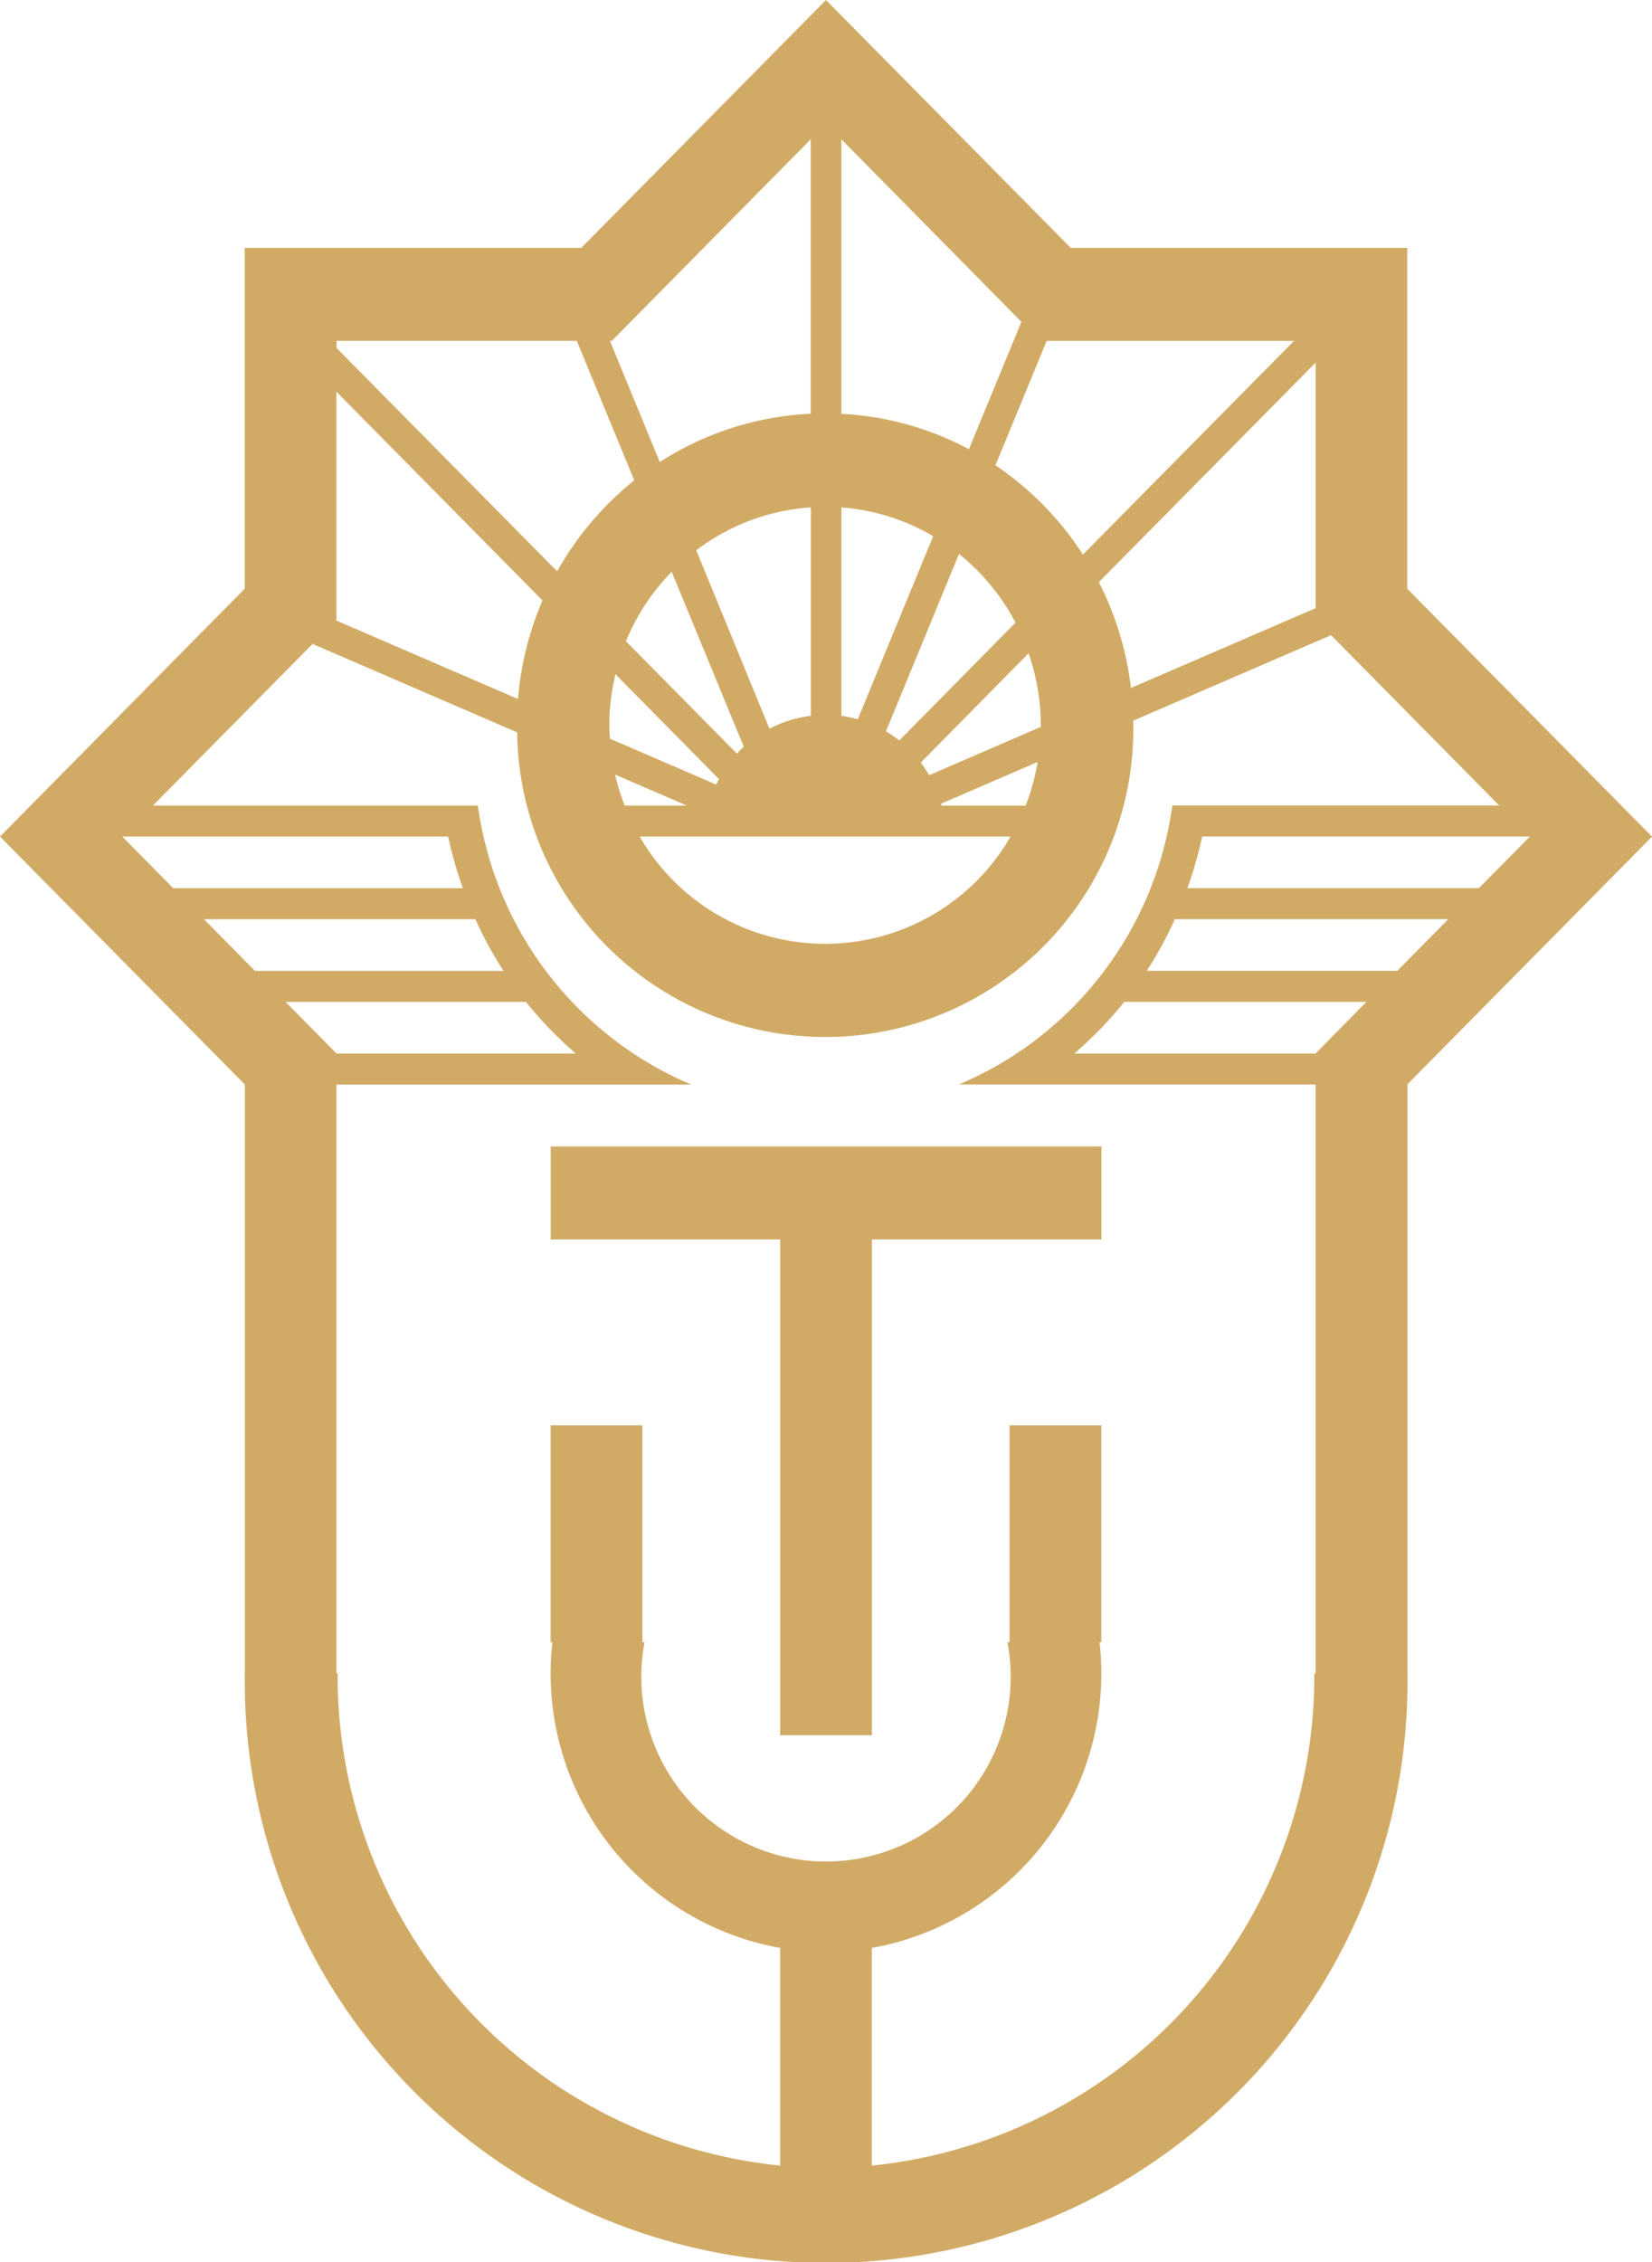 <svg xmlns="http://www.w3.org/2000/svg" width="43.833" height="60" viewBox="0 0 43.833 60"><path d="M41.7,29.024V44.642a15.426,15.426,0,1,1-30.849,0V29.024L4.355,22.449l6.494-6.575V6.834h8.929L26.271.259l6.494,6.575h8.929v9.041l6.494,6.575-6.494,6.575Zm-1.084-2.192H34.188a10.432,10.432,0,0,1-1.327,1.37h6.4l1.351-1.37Zm.813-.821,1.353-1.37H35.528a10.22,10.22,0,0,1-.747,1.37h6.644Zm2.165-2.193,1.353-1.37H36.253a10.778,10.778,0,0,1-.393,1.37ZM11.931,26.833l1.353,1.37h6.349a10.418,10.418,0,0,1-1.325-1.37H11.931Zm5.784-.821a10.662,10.662,0,0,1-.747-1.37h-7.2l1.353,1.37Zm-8.76-2.193h7.683a10.393,10.393,0,0,1-.393-1.37H7.6l1.353,1.37Zm4.312-7.106L18.1,18.8a8.3,8.3,0,0,1,.649-2.615l-5.468-5.536v6.045l-.017.017Zm.017-7.225,5.854,5.925A8.281,8.281,0,0,1,21.184,13L19.659,9.3H13.286v.189Zm11.487,10.1a3.136,3.136,0,0,1,1.1-.341V13.717a5.646,5.646,0,0,0-3.042,1.138Zm-2.594-4.164a5.821,5.821,0,0,0-1.214,1.843l2.944,2.981c.058-.063.119-.122.183-.181Zm7.886-3.247,1.393-3.381L26.68,3.954v7.282a8.049,8.049,0,0,1,3.386.938ZM26.68,13.719v5.527a3.261,3.261,0,0,1,.435.091l2-4.856a5.625,5.625,0,0,0-2.434-.762ZM29.8,14.952l-1.937,4.705a3.227,3.227,0,0,1,.352.244L31.3,16.774a5.792,5.792,0,0,0-1.5-1.822Zm-1.013,5.534a3.308,3.308,0,0,1,.22.335l2.964-1.281c0-.015,0-.03,0-.046a5.869,5.869,0,0,0-.324-1.908Zm.536,1.092a.5.5,0,0,1,.015.05h2.23a5.761,5.761,0,0,0,.318-1.157Zm-7.994.871a5.678,5.678,0,0,0,9.84,0h-9.84Zm1.248-.823-1.9-.821a5.755,5.755,0,0,0,.252.821Zm.779-.556c.023-.05.053-.1.077-.145l-2.748-2.782a5.821,5.821,0,0,0-.164,1.351c0,.122.011.24.019.358l2.814,1.216ZM20.538,9.3l1.323,3.215a8.061,8.061,0,0,1,4.005-1.281V3.954L20.589,9.3h-.053Zm11.589,0-1.359,3.3a8.256,8.256,0,0,1,2.321,2.369l5.6-5.668H32.125Zm1.385,6.4a8.313,8.313,0,0,1,.851,2.807l4.9-2.117V9.877Zm6.157,1.408-5.249,2.268c0,.04.006.08.006.12a8.175,8.175,0,1,1-16.349.189l-5.428-2.346L8.413,21.626h8.622a9.42,9.42,0,0,0,5.658,7.4H13.282V44.642h.032A13.055,13.055,0,0,0,25.054,57.7V51.927a7.392,7.392,0,0,1-6.042-8.109h-.047V38.065H21.4v5.753h.058a4.9,4.9,0,1,0,9.627,0h.056V38.065h2.436v5.753h-.047a7.392,7.392,0,0,1-6.042,8.109V57.7A13.056,13.056,0,0,0,39.228,44.642h.032V29.024H29.8a9.422,9.422,0,0,0,5.66-7.4h8.673l-4.463-4.52ZM33.58,33.135H27.491V46.286H25.055V33.135H18.967V30.669H33.58v2.466Z" transform="translate(-4.355 -0.259)" fill="#d1ab66"/></svg>
